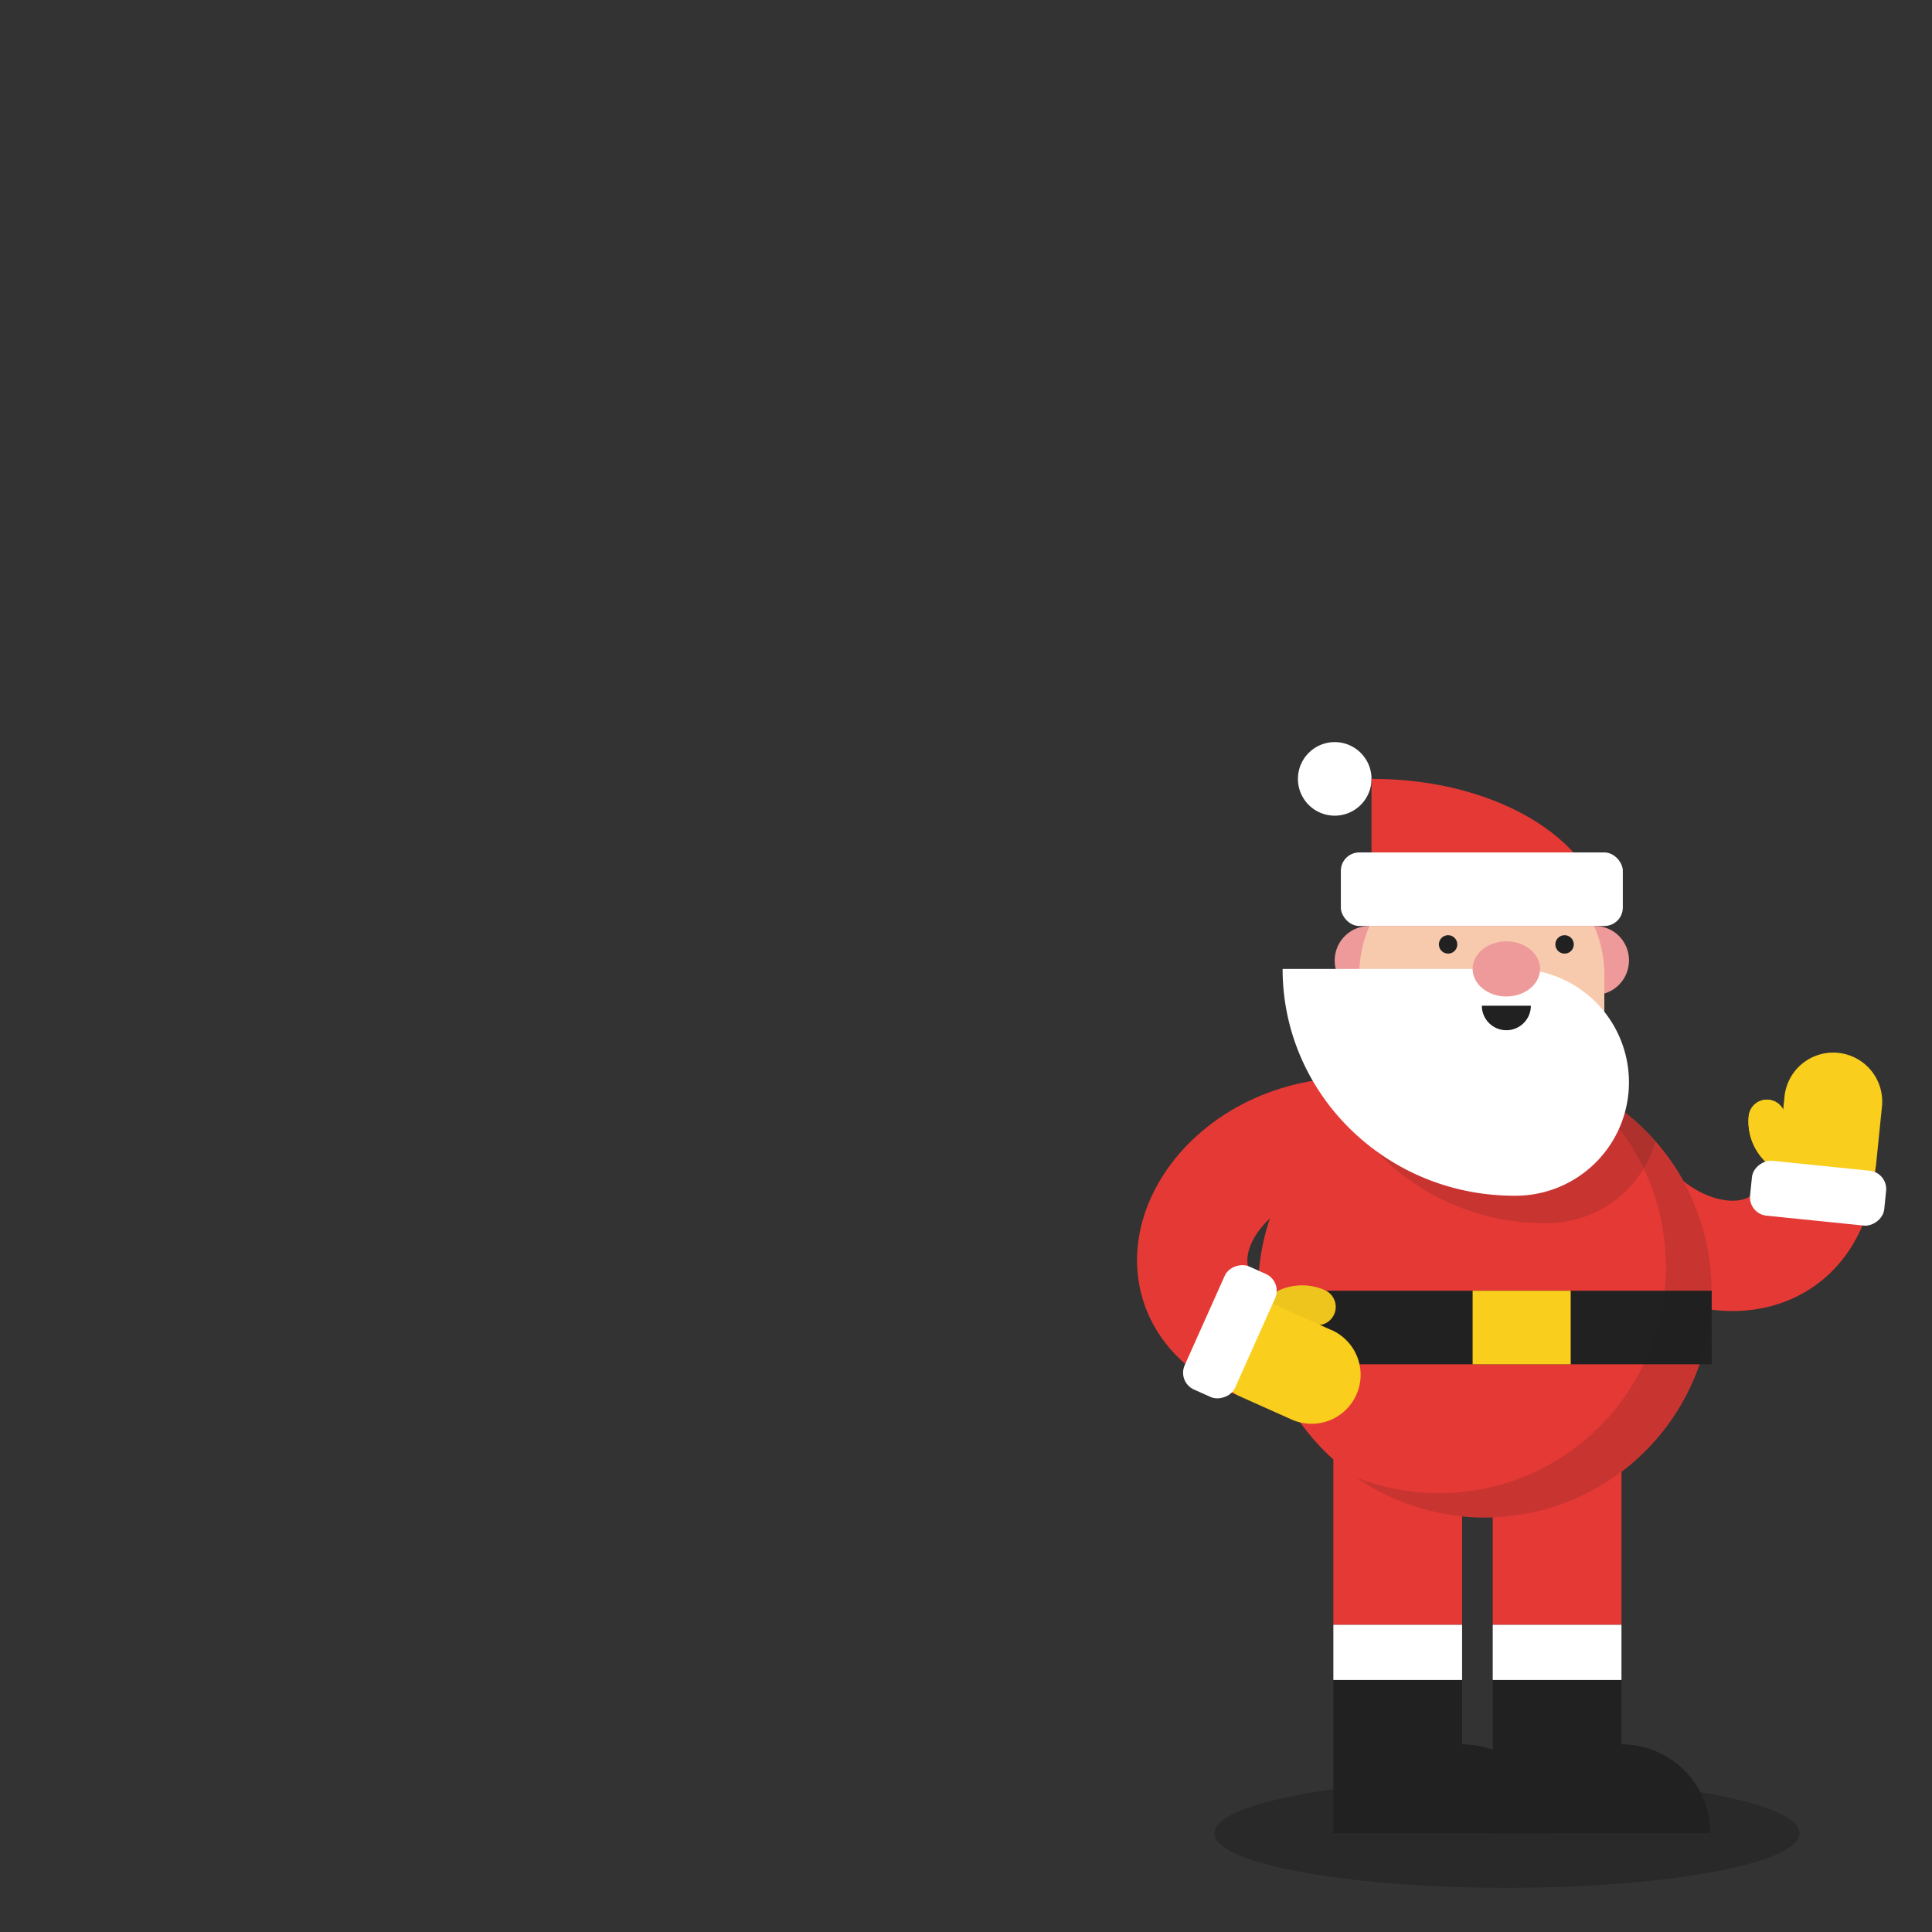 <svg xmlns="http://www.w3.org/2000/svg" viewBox="0 0 875 875"><rect x="0" y="0" width="875" height="875" fill="#333333" stroke="none"/><defs><style>.cls-1{isolation:isolate;}.cls-2{opacity:0.2;}.cls-3{fill:none;stroke:#e53935;stroke-linecap:round;stroke-miterlimit:10;stroke-width:49.97px;}.cls-4{fill:#f9ce1d;}.cls-5{fill:#fff;}.cls-6{fill:#e53935;}.cls-7{fill:#212121;}.cls-8,.cls-9{fill:#231f20;mix-blend-mode:multiply;}.cls-8{opacity:0.15;}.cls-9{opacity:0.05;}.cls-10{fill:#ef9a9a;}.cls-11{fill:#f7caad;}</style></defs><title>GemMatch</title><g class="cls-1"><g id="Layer_1" data-name="Layer 1"><ellipse class="cls-2" cx="682.5" cy="830.26" rx="132.5" ry="24.74"/><path class="cls-3" d="M726.28,529.76c26.61,49.11,92.17,55.05,98.19-.46"/><path class="cls-4" d="M823.81,525.83a8.3,8.3,0,0,1-9.1,7.36A25.43,25.43,0,0,1,792,505.4a.11.11,0,0,1,0,0,8.29,8.29,0,0,1,16.49,1.72,8.86,8.86,0,0,0,7.93,9.64,8.29,8.29,0,0,1,7.4,9.1Z"/><path class="cls-4" d="M823.81,525.83a8.3,8.3,0,0,1-9.1,7.36A25.43,25.43,0,0,1,792,505.4a.11.11,0,0,1,0,0,8.29,8.29,0,0,1,16.49,1.72,8.86,8.86,0,0,0,7.93,9.64,8.29,8.29,0,0,1,7.4,9.1Z"/><path class="cls-4" d="M805.59,522l2.58-25a.3.3,0,0,1,0-.1,22.19,22.19,0,1,1,44.13,4.66s-2.55,25.05-2.55,25.08A22.21,22.21,0,1,1,805.59,522Z"/><rect class="cls-5" x="810.86" y="509.81" width="24.99" height="61.08" rx="8.33" ry="8.33" transform="translate(202.49 1304.82) rotate(-84.19)"/><rect class="cls-6" x="676.06" y="659.53" width="58.3" height="76.34"/><path class="cls-7" d="M734.36,760.86V790a40.25,40.25,0,0,1,40.25,40.25H676.06v-69.4Z"/><rect class="cls-5" x="676.06" y="735.87" width="58.3" height="24.99"/><rect class="cls-6" x="603.88" y="659.53" width="58.3" height="76.34"/><path class="cls-7" d="M662.18,760.86V790a40.25,40.25,0,0,1,40.25,40.25H603.88v-69.4Z"/><rect class="cls-5" x="603.88" y="735.87" width="58.3" height="24.99"/><circle class="cls-6" cx="672.51" cy="584.57" r="102.72"/><path class="cls-8" d="M672.51,481.85a102.24,102.24,0,0,0-63,21.59A105.26,105.26,0,0,0,699.91,554h.61a51.37,51.37,0,0,0,49.32-37A102.45,102.45,0,0,0,672.51,481.85Z"/><rect class="cls-7" x="569.79" y="584.57" width="205.44" height="33.31"/><rect class="cls-4" x="666.95" y="584.57" width="44.42" height="33.31"/><path class="cls-8" d="M710.08,489a102.71,102.71,0,0,1-96,180.09,102.71,102.71,0,1,0,96-180.09Z"/><path class="cls-3" d="M597.55,514.34c-55,9.84-81.2,70.23-30.39,93.38"/><path class="cls-4" d="M570.66,608.17a8.3,8.3,0,0,1-4.13-11,25.43,25.43,0,0,1,33.53-12.84h0a8.29,8.29,0,0,1-6.81,15.12A8.86,8.86,0,0,0,581.65,604a8.29,8.29,0,0,1-11,4.17Z"/><path class="cls-9" d="M570.66,608.17a8.3,8.3,0,0,1-4.13-11,25.43,25.43,0,0,1,33.53-12.84h0a8.29,8.29,0,0,1-6.81,15.12A8.86,8.86,0,0,0,581.65,604a8.29,8.29,0,0,1-11,4.17Z"/><path class="cls-4" d="M580.07,592.09,603,602.38l.09,0a22.19,22.19,0,1,1-18.28,40.44l-23-10.29a22.21,22.21,0,1,1,18.3-40.48Z"/><rect class="cls-5" x="526.49" y="590.69" width="61.08" height="24.99" rx="8.33" ry="8.33" transform="translate(-221.04 865.32) rotate(-65.9)"/><path class="cls-10" d="M635.72,434.63a15.62,15.62,0,1,1-15.62-15.24A15.43,15.43,0,0,1,635.72,434.63Z"/><path class="cls-10" d="M737.75,434.63a15.62,15.62,0,1,1-15.62-15.24A15.44,15.44,0,0,1,737.75,434.63Z"/><path class="cls-5" d="M621.15,352.76A16.66,16.66,0,1,1,604.5,336.1,16.65,16.65,0,0,1,621.15,352.76Z"/><path class="cls-11" d="M671.12,386.07a55.52,55.52,0,0,0-55.52,55.52v55.52h111V441.6A55.52,55.52,0,0,0,671.12,386.07Z"/><path class="cls-5" d="M686.39,438.82H580.89c0,56.73,47,102.72,104.89,102.72h.61a51.36,51.36,0,0,0,0-102.72Z"/><ellipse class="cls-10" cx="682.22" cy="438.82" rx="15.27" ry="12.49"/><path class="cls-7" d="M693.33,455.48a11.1,11.1,0,1,1-22.21,0Z"/><path class="cls-6" d="M621.75,352.76h-.61v66.62H726.64C726.64,382.59,679.68,352.76,621.75,352.76Z"/><rect class="cls-5" x="607.27" y="386.07" width="127.7" height="33.31" rx="8.33" ry="8.33"/><path class="cls-7" d="M660,427.71a4.16,4.16,0,1,1-4.16-4.15A4.17,4.17,0,0,1,660,427.71Z"/><path class="cls-7" d="M704.43,427.71a4.16,4.16,0,1,0,4.17-4.15A4.17,4.17,0,0,0,704.43,427.71Z"/></g></g></svg>